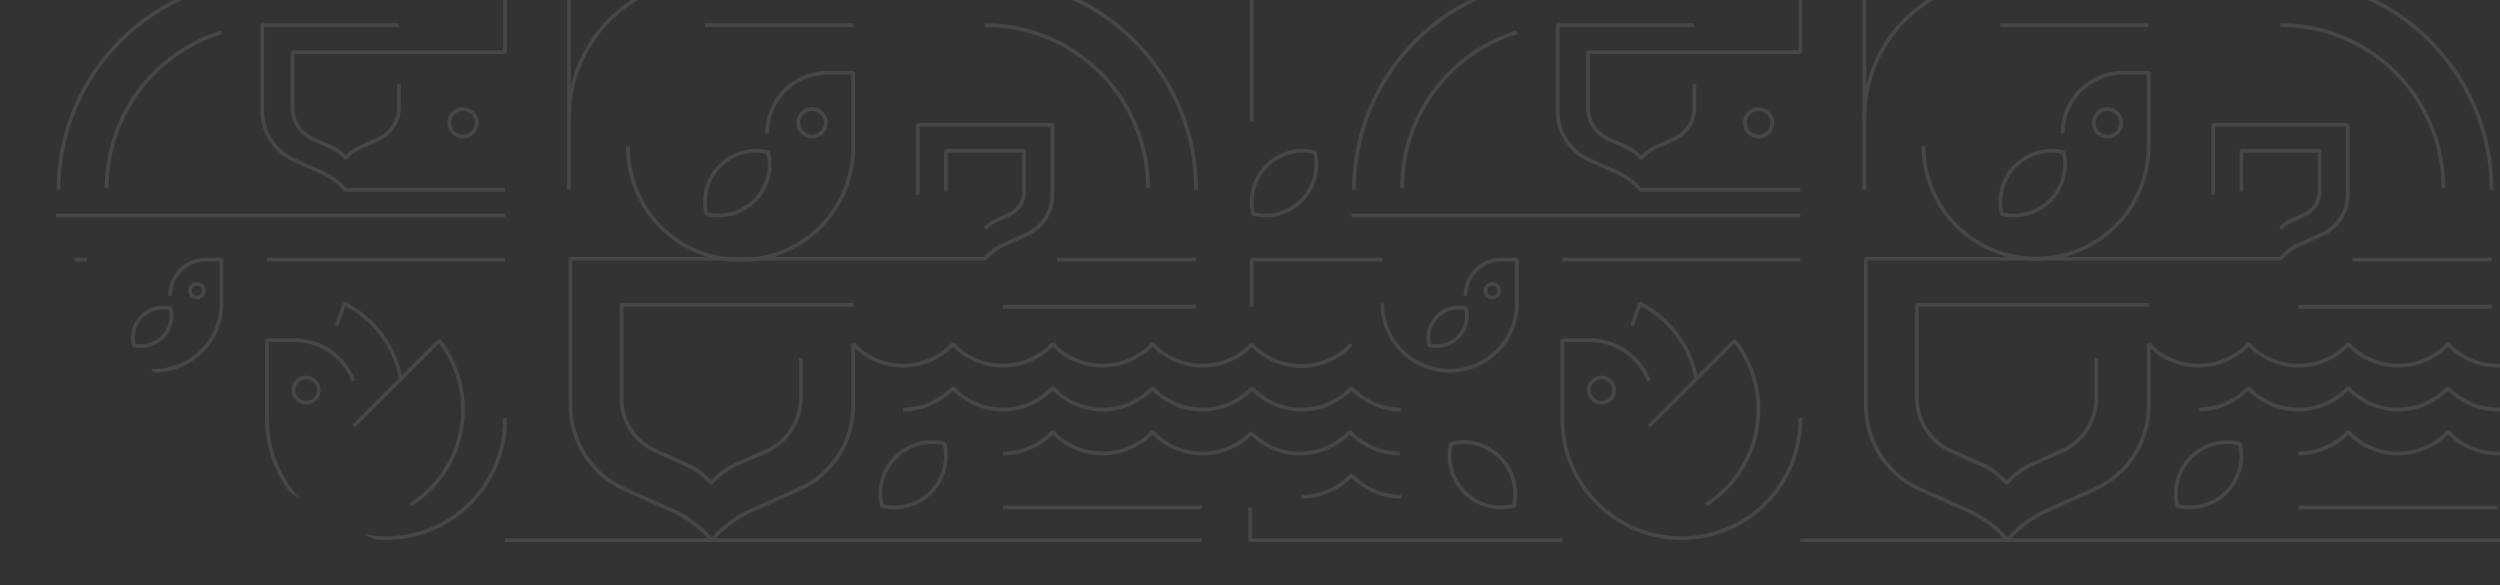 <svg width="1008" height="236" viewBox="0 0 1008 236" fill="none" xmlns="http://www.w3.org/2000/svg">
<rect x="0" y="0" width="1008" height="236" fill="#333333" stroke="none"/>
<g opacity="0.1">
<g clip-path="url(#clip0_967_12232)">
<path d="M855.299 49.503C855.3 50.601 854.975 51.675 854.365 52.588C853.755 53.502 852.887 54.214 851.872 54.635C850.856 55.056 849.738 55.167 848.659 54.953C847.581 54.74 846.59 54.212 845.812 53.436C845.034 52.66 844.504 51.671 844.289 50.594C844.074 49.517 844.184 48.401 844.604 47.386C845.025 46.372 845.737 45.505 846.651 44.895C847.566 44.284 848.641 43.959 849.74 43.959C851.213 43.959 852.626 44.543 853.669 45.582C854.711 46.622 855.297 48.032 855.299 49.503V49.503Z" stroke="white" stroke-width="1.5" stroke-linejoin="bevel"/>
<path d="M714.532 50.417C715.024 47.392 712.966 44.541 709.936 44.05C706.906 43.558 704.05 45.613 703.559 48.639C703.067 51.664 705.124 54.516 708.155 55.007C711.185 55.498 714.04 53.443 714.532 50.417Z" stroke="white" stroke-width="1.5" stroke-linejoin="bevel"/>
<path d="M903.71 77.226V60.808H935.261V77.226C935.261 79.197 934.69 81.125 933.615 82.779C932.54 84.432 931.009 85.738 929.205 86.54L923.916 88.894C922.21 89.654 920.697 90.787 919.488 92.21" stroke="white" stroke-width="1.5" stroke-linejoin="bevel"/>
<path d="M845.217 144.344V160.517C845.216 165.034 843.904 169.453 841.44 173.242C838.977 177.03 835.467 180.025 831.335 181.864L819.213 187.241C815.29 188.976 811.812 191.576 809.041 194.846C806.27 191.576 802.792 188.976 798.869 187.241L786.741 181.864C782.619 180.017 779.12 177.019 776.667 173.231C774.213 169.443 772.91 165.028 772.913 160.517V122.877H866.35" stroke="white" stroke-width="1.5" stroke-linejoin="bevel"/>
<path d="M897.579 198.526C895.043 201.052 891.897 202.883 888.446 203.842C884.995 204.8 881.354 204.854 877.876 203.999C877.03 200.522 877.095 196.887 878.065 193.444C879.035 190 880.878 186.864 883.415 184.338C885.951 181.812 889.097 179.982 892.549 179.023C896 178.064 899.641 178.009 903.12 178.864C903.968 182.34 903.903 185.976 902.933 189.42C901.962 192.865 900.118 196.001 897.579 198.526V198.526Z" stroke="white" stroke-width="1.5" stroke-linejoin="bevel"/>
<path d="M590.602 198.527C593.139 201.054 596.286 202.885 599.738 203.844C603.191 204.803 606.832 204.856 610.311 204C611.158 200.523 611.093 196.888 610.122 193.443C609.152 189.999 607.309 186.863 604.771 184.336C602.233 181.81 599.087 179.98 595.634 179.022C592.182 178.063 588.541 178.009 585.061 178.865C584.213 182.342 584.278 185.978 585.248 189.422C586.219 192.866 588.063 196.003 590.602 198.527V198.527Z" stroke="white" stroke-width="1.5" stroke-linejoin="bevel"/>
<path d="M812.573 66.858C810.07 69.361 808.256 72.466 807.306 75.874C806.357 79.282 806.304 82.877 807.152 86.311C810.595 87.145 814.194 87.08 817.603 86.121C821.013 85.163 824.117 83.344 826.618 80.839C829.119 78.334 830.931 75.228 831.88 71.821C832.829 68.413 832.884 64.819 832.037 61.385C828.596 60.55 824.996 60.614 821.587 61.573C818.177 62.531 815.073 64.352 812.573 66.858V66.858Z" stroke="white" stroke-width="1.5" stroke-linejoin="bevel"/>
<path d="M510.711 66.857C508.208 69.36 506.394 72.466 505.444 75.873C504.494 79.281 504.441 82.876 505.29 86.31C508.732 87.144 512.331 87.079 515.741 86.121C519.15 85.162 522.255 83.343 524.756 80.838C527.256 78.333 529.069 75.228 530.018 71.82C530.967 68.413 531.021 64.819 530.175 61.384C526.733 60.549 523.134 60.614 519.725 61.573C516.315 62.532 513.211 64.352 510.711 66.857V66.857Z" stroke="white" stroke-width="1.5" stroke-linejoin="bevel"/>
<path d="M886.459 165.122C890.226 165.107 893.951 164.33 897.409 162.837C900.866 161.344 903.985 159.166 906.575 156.435C906.964 156.841 907.371 157.235 907.772 157.629C910.411 160.113 913.515 162.053 916.905 163.337C920.296 164.621 923.907 165.225 927.532 165.114C931.157 165.003 934.724 164.18 938.03 162.69C941.335 161.201 944.314 159.075 946.796 156.435C947.191 156.841 947.592 157.235 947.993 157.629C950.632 160.113 953.735 162.053 957.126 163.337C960.517 164.621 964.128 165.225 967.753 165.114C971.377 165.003 974.945 164.18 978.25 162.69C981.556 161.201 984.535 159.075 987.016 156.435C987.411 156.841 987.812 157.235 988.213 157.629C990.853 160.113 993.957 162.053 997.348 163.337C1000.74 164.622 1004.35 165.226 1007.98 165.115C1011.6 165.004 1015.17 164.18 1018.48 162.691C1021.78 161.201 1024.76 159.075 1027.24 156.435" stroke="white" stroke-width="1.5" stroke-linejoin="bevel"/>
<path d="M640.612 157.297C640.612 158.305 640.912 159.291 641.472 160.129C642.033 160.967 642.83 161.62 643.763 162.006C644.696 162.392 645.722 162.492 646.712 162.296C647.702 162.099 648.611 161.614 649.325 160.901C650.039 160.188 650.525 159.28 650.722 158.292C650.919 157.303 650.818 156.278 650.432 155.347C650.045 154.416 649.391 153.62 648.552 153.06C647.712 152.5 646.726 152.201 645.716 152.201C644.363 152.201 643.064 152.738 642.107 153.694C641.15 154.65 640.612 155.946 640.612 157.297Z" stroke="white" stroke-width="1.5" stroke-linejoin="bevel"/>
<path d="M658.032 131.24L661.227 122.397C667.103 125.371 672.211 129.658 676.155 134.925C680.098 140.193 682.771 146.298 683.964 152.766" stroke="white" stroke-width="1.5" stroke-linejoin="bevel"/>
<path d="M926.683 123.707H1004.6" stroke="white" stroke-width="1.5" stroke-linejoin="bevel"/>
<path d="M926.683 204.598H1006.91" stroke="white" stroke-width="1.5" stroke-linejoin="bevel"/>
<path d="M985.182 75.683C985.181 58.287 978.259 41.604 965.94 29.303C953.62 17.002 936.912 10.091 919.49 10.089" stroke="white" stroke-width="1.5" stroke-linejoin="bevel"/>
<path d="M545.908 76.507C545.908 65.347 548.11 54.296 552.387 43.985C556.665 33.674 562.934 24.305 570.838 16.414C578.742 8.523 588.125 2.263 598.451 -2.007C608.778 -6.278 619.845 -8.475 631.022 -8.475" stroke="white" stroke-width="1.5" stroke-linejoin="bevel"/>
<path d="M807.8 -8.474C792.928 -8.474 778.664 -2.575 768.148 7.926C757.632 18.427 751.724 32.669 751.724 47.519" stroke="white" stroke-width="1.5" stroke-linejoin="bevel"/>
<path d="M524.805 200.269C528.572 200.255 532.297 199.479 535.755 197.985C539.213 196.492 542.331 194.314 544.921 191.582C545.31 191.988 545.717 192.382 546.118 192.777C551.238 197.585 557.997 200.27 565.025 200.287" stroke="white" stroke-width="1.5" stroke-linejoin="bevel"/>
<path d="M725.927 86.894H544.929" stroke="white" stroke-width="1.5" stroke-linejoin="bevel"/>
<path d="M579.484 127.572C577.987 129.068 576.903 130.924 576.336 132.961C575.769 134.998 575.738 137.147 576.247 139.199C578.305 139.7 580.458 139.663 582.498 139.091C584.537 138.519 586.395 137.432 587.891 135.934C589.387 134.436 590.47 132.578 591.037 130.54C591.604 128.502 591.635 126.352 591.128 124.298C589.069 123.797 586.915 123.835 584.875 124.408C582.835 124.982 580.978 126.072 579.484 127.572V127.572Z" stroke="white" stroke-width="1.5" stroke-linejoin="bevel"/>
<path d="M604.428 117.196C604.428 117.739 604.267 118.269 603.965 118.72C603.664 119.171 603.235 119.522 602.733 119.73C602.231 119.938 601.679 119.992 601.146 119.886C600.613 119.78 600.124 119.519 599.74 119.136C599.356 118.752 599.094 118.263 598.988 117.731C598.882 117.199 598.937 116.648 599.145 116.147C599.352 115.646 599.705 115.218 600.156 114.916C600.608 114.615 601.139 114.454 601.682 114.454C602.41 114.454 603.109 114.743 603.624 115.257C604.139 115.772 604.428 116.469 604.428 117.196Z" stroke="white" stroke-width="1.5" stroke-linejoin="bevel"/>
<path d="M683.002 10.104H628.057V44.823C628.053 48.993 629.26 53.076 631.533 56.575C633.805 60.075 637.046 62.841 640.861 64.539L652.05 69.516C655.659 71.122 658.86 73.519 661.414 76.53H725.916" stroke="white" stroke-width="1.5" stroke-linejoin="bevel"/>
<path d="M866.331 10.104H806.562" stroke="white" stroke-width="1.5" stroke-linejoin="bevel"/>
<path d="M332.978 49.503C332.979 50.602 332.654 51.676 332.043 52.589C331.433 53.503 330.565 54.215 329.549 54.636C328.533 55.057 327.415 55.167 326.336 54.953C325.257 54.739 324.266 54.211 323.488 53.434C322.711 52.657 322.181 51.668 321.967 50.591C321.753 49.514 321.863 48.397 322.285 47.383C322.706 46.368 323.419 45.501 324.334 44.892C325.25 44.282 326.325 43.958 327.425 43.959C328.898 43.959 330.31 44.543 331.351 45.583C332.393 46.623 332.978 48.033 332.978 49.503V49.503Z" stroke="white" stroke-width="1.5" stroke-linejoin="bevel"/>
<path d="M192.255 49.503C192.256 50.601 191.931 51.675 191.321 52.589C190.711 53.502 189.843 54.215 188.828 54.636C187.812 55.056 186.694 55.167 185.616 54.954C184.537 54.74 183.546 54.212 182.768 53.436C181.99 52.66 181.46 51.671 181.245 50.594C181.03 49.517 181.14 48.401 181.56 47.387C181.981 46.372 182.693 45.505 183.607 44.895C184.522 44.285 185.597 43.959 186.696 43.959C188.169 43.959 189.582 44.543 190.625 45.583C191.667 46.622 192.253 48.032 192.255 49.503V49.503Z" stroke="white" stroke-width="1.5" stroke-linejoin="bevel"/>
<path d="M381.4 77.226V60.808H412.951V77.226C412.952 79.197 412.38 81.125 411.305 82.779C410.231 84.432 408.699 85.738 406.896 86.54L401.606 88.894C399.9 89.654 398.387 90.787 397.179 92.21" stroke="white" stroke-width="1.5" stroke-linejoin="bevel"/>
<path d="M322.907 144.344V160.517C322.906 165.034 321.594 169.453 319.131 173.242C316.667 177.03 313.157 180.025 309.026 181.864L296.903 187.241C292.981 188.976 289.503 191.576 286.731 194.846C283.96 191.576 280.482 188.976 276.56 187.241L264.437 181.864C260.314 180.018 256.814 177.02 254.36 173.232C251.905 169.444 250.601 165.028 250.604 160.517V122.877H344.005" stroke="white" stroke-width="1.5" stroke-linejoin="bevel"/>
<path d="M375.261 198.526C372.725 201.052 369.579 202.883 366.128 203.842C362.676 204.8 359.036 204.854 355.557 203.999C354.711 200.522 354.777 196.887 355.747 193.444C356.717 190 358.559 186.864 361.096 184.338C363.633 181.812 366.779 179.982 370.23 179.023C373.682 178.064 377.323 178.009 380.801 178.864C381.649 182.34 381.585 185.976 380.614 189.42C379.644 192.865 377.8 196.001 375.261 198.526V198.526Z" stroke="white" stroke-width="1.5" stroke-linejoin="bevel"/>
<path d="M68.282 198.527C70.819 201.054 73.965 202.885 77.418 203.844C80.87 204.803 84.512 204.856 87.991 204C88.837 200.523 88.772 196.888 87.802 193.443C86.831 189.999 84.989 186.863 82.451 184.336C79.913 181.81 76.766 179.98 73.314 179.022C69.862 178.063 66.22 178.009 62.741 178.865C61.893 182.342 61.958 185.978 62.928 189.422C63.899 192.866 65.743 196.003 68.282 198.527V198.527Z" stroke="white" stroke-width="1.5" stroke-linejoin="bevel"/>
<path d="M290.253 66.857C287.75 69.36 285.936 72.465 284.986 75.873C284.036 79.281 283.983 82.876 284.832 86.31C288.274 87.144 291.873 87.079 295.283 86.12C298.692 85.162 301.797 83.343 304.298 80.838C306.798 78.333 308.611 75.227 309.56 71.82C310.509 68.412 310.563 64.818 309.717 61.384C306.275 60.548 302.676 60.613 299.266 61.572C295.857 62.53 292.753 64.351 290.253 66.857V66.857Z" stroke="white" stroke-width="1.5" stroke-linejoin="bevel"/>
<path d="M-11.61 66.857C-14.112 69.361 -15.925 72.466 -16.875 75.874C-17.825 79.281 -17.878 82.876 -17.03 86.31C-13.588 87.144 -9.989 87.079 -6.58 86.121C-3.17 85.162 -0.065 83.343 2.435 80.838C4.936 78.333 6.748 75.228 7.697 71.82C8.647 68.413 8.701 64.819 7.855 61.384C4.413 60.549 0.813 60.614 -2.596 61.573C-6.005 62.532 -9.11 64.352 -11.61 66.857V66.857Z" stroke="white" stroke-width="1.5" stroke-linejoin="bevel"/>
<path d="M364.139 165.122C367.906 165.107 371.631 164.33 375.088 162.837C378.546 161.344 381.664 159.166 384.255 156.435C384.644 156.841 385.051 157.235 385.452 157.629C388.091 160.113 391.194 162.053 394.585 163.337C397.976 164.621 401.587 165.225 405.212 165.114C408.837 165.003 412.404 164.18 415.709 162.69C419.015 161.201 421.994 159.075 424.475 156.435C424.87 156.841 425.271 157.235 425.672 157.629C428.312 160.113 431.416 162.053 434.807 163.337C438.198 164.622 441.81 165.226 445.435 165.115C449.061 165.004 452.628 164.18 455.934 162.691C459.24 161.201 462.22 159.075 464.702 156.435C465.091 156.841 465.492 157.235 465.899 157.629C471.202 162.626 478.272 165.321 485.561 165.125C492.85 164.929 499.764 161.858 504.791 156.584C505.138 156.942 505.497 157.289 505.868 157.629C508.507 160.113 511.611 162.053 515.002 163.337C518.392 164.621 522.003 165.225 525.628 165.114C529.253 165.003 532.82 164.18 536.126 162.69C539.431 161.201 542.41 159.075 544.892 156.435C545.287 156.841 545.688 157.235 546.089 157.629C551.211 162.433 557.969 165.116 564.996 165.134" stroke="white" stroke-width="1.5" stroke-linejoin="bevel"/>
<path d="M-17.631 156.435C-17.242 156.841 -16.835 157.235 -16.434 157.629C-13.796 160.115 -10.693 162.057 -7.302 163.342C-3.911 164.628 -0.299 165.233 3.326 165.122C6.952 165.011 10.52 164.186 13.825 162.696C17.131 161.205 20.109 159.077 22.59 156.435C22.985 156.841 23.386 157.235 23.786 157.629C28.908 162.435 35.666 165.119 42.694 165.14" stroke="white" stroke-width="1.5" stroke-linejoin="bevel"/>
<path d="M118.303 157.297C118.303 158.305 118.602 159.291 119.163 160.129C119.724 160.967 120.521 161.62 121.453 162.006C122.386 162.392 123.412 162.492 124.402 162.296C125.392 162.099 126.302 161.614 127.016 160.901C127.729 160.188 128.215 159.28 128.412 158.292C128.609 157.303 128.508 156.278 128.122 155.347C127.736 154.416 127.081 153.62 126.242 153.06C125.403 152.5 124.416 152.201 123.407 152.201C122.053 152.201 120.755 152.738 119.798 153.694C118.84 154.65 118.303 155.946 118.303 157.297Z" stroke="white" stroke-width="1.5" stroke-linejoin="bevel"/>
<path d="M135.715 131.24L138.91 122.397C144.785 125.371 149.893 129.658 153.837 134.925C157.781 140.193 160.454 146.298 161.647 152.766" stroke="white" stroke-width="1.5" stroke-linejoin="bevel"/>
<path d="M404.363 123.707H482.279" stroke="white" stroke-width="1.5" stroke-linejoin="bevel"/>
<path d="M404.363 204.598H484.595" stroke="white" stroke-width="1.5" stroke-linejoin="bevel"/>
<path d="M462.859 75.675C462.853 58.283 455.929 41.605 443.61 29.308C431.291 17.012 414.585 10.105 397.167 10.105" stroke="white" stroke-width="1.5" stroke-linejoin="bevel"/>
<path d="M23.599 76.507C23.599 65.347 25.8 54.296 30.078 43.985C34.355 33.674 40.625 24.305 48.528 16.414C56.432 8.523 65.815 2.263 76.141 -2.007C86.468 -6.278 97.536 -8.475 108.713 -8.475" stroke="white" stroke-width="1.5" stroke-linejoin="bevel"/>
<path d="M285.479 -8.475C270.607 -8.475 256.343 -2.575 245.827 7.926C235.31 18.426 229.402 32.669 229.402 47.519" stroke="white" stroke-width="1.5" stroke-linejoin="bevel"/>
<path d="M2.506 200.269C6.273 200.256 9.999 199.479 13.456 197.986C16.914 196.493 20.032 194.314 22.622 191.582C23.017 191.988 23.418 192.383 23.819 192.777C28.939 197.585 35.698 200.27 42.726 200.287" stroke="white" stroke-width="1.5" stroke-linejoin="bevel"/>
<path d="M203.617 86.894H22.618" stroke="white" stroke-width="1.5" stroke-linejoin="bevel"/>
<path d="M57.163 127.576C55.668 129.073 54.584 130.929 54.017 132.966C53.45 135.002 53.419 137.151 53.925 139.203C55.983 139.701 58.135 139.662 60.172 139.089C62.21 138.516 64.066 137.428 65.561 135.931C67.056 134.434 68.139 132.577 68.706 130.54C69.274 128.504 69.306 126.355 68.8 124.302C66.742 123.803 64.59 123.842 62.551 124.416C60.513 124.989 58.657 126.078 57.163 127.576V127.576Z" stroke="white" stroke-width="1.5" stroke-linejoin="bevel"/>
<path d="M82.119 117.196C82.119 117.739 81.958 118.269 81.656 118.72C81.354 119.171 80.925 119.522 80.423 119.73C79.921 119.938 79.369 119.992 78.837 119.886C78.304 119.78 77.814 119.519 77.43 119.136C77.046 118.752 76.785 118.263 76.679 117.731C76.573 117.199 76.627 116.648 76.835 116.147C77.043 115.646 77.395 115.218 77.847 114.916C78.298 114.615 78.829 114.454 79.372 114.454C80.101 114.454 80.799 114.743 81.314 115.257C81.829 115.772 82.119 116.469 82.119 117.196Z" stroke="white" stroke-width="1.5" stroke-linejoin="bevel"/>
<path d="M160.695 10.105H105.749V44.823C105.745 48.994 106.952 53.076 109.225 56.575C111.498 60.075 114.738 62.841 118.554 64.539L129.743 69.516C133.352 71.122 136.552 73.52 139.107 76.53H203.608" stroke="white" stroke-width="1.5" stroke-linejoin="bevel"/>
<path d="M344.02 10.104H284.252" stroke="white" stroke-width="1.5" stroke-linejoin="bevel"/>
<path d="M831.651 53.698C831.651 47.366 834.116 41.282 838.525 36.731C842.934 32.18 848.942 29.519 855.28 29.31H866.355V58.985C866.355 71.009 861.572 82.54 853.057 91.042C844.543 99.544 832.994 104.32 820.953 104.32C808.912 104.32 797.363 99.544 788.849 91.042C780.334 82.54 775.551 71.009 775.551 58.985" stroke="white" stroke-width="1.5" stroke-linejoin="bevel"/>
<path d="M751.724 76.508V-8.474H892.364" stroke="white" stroke-width="1.5" stroke-linejoin="bevel"/>
<path d="M1027.27 -8.475V138.733C1024.79 141.373 1021.81 143.499 1018.5 144.989C1015.2 146.478 1011.63 147.302 1008 147.413C1004.38 147.524 1000.77 146.92 997.374 145.635C993.983 144.351 990.879 142.411 988.239 139.927C987.841 139.529 987.442 139.131 987.043 138.733C984.561 141.373 981.581 143.499 978.275 144.989C974.969 146.478 971.401 147.302 967.776 147.413C964.151 147.524 960.539 146.92 957.148 145.635C953.757 144.351 950.652 142.411 948.013 139.927C947.6 139.545 947.199 139.151 946.816 138.733C944.335 141.373 941.356 143.499 938.05 144.988C934.745 146.478 931.177 147.301 927.552 147.412C923.928 147.523 920.317 146.919 916.926 145.635C913.535 144.351 910.431 142.411 907.792 139.927C907.38 139.545 906.973 139.151 906.596 138.733C904.113 141.373 901.134 143.499 897.828 144.989C894.522 146.478 890.954 147.302 887.329 147.413C883.704 147.524 880.092 146.92 876.701 145.635C873.31 144.351 870.205 142.411 867.566 139.927C867.153 139.545 866.752 139.151 866.369 138.733V163.64C866.369 170.761 864.303 177.729 860.419 183.701C856.536 189.673 851.002 194.393 844.488 197.289L825.377 205.791C819.208 208.533 813.739 212.63 809.377 217.776C805.008 212.627 799.53 208.53 793.353 205.791L774.206 197.289C767.694 194.391 762.162 189.671 758.279 183.699C754.397 177.727 752.331 170.76 752.331 163.64V104.319H919.478C921.554 101.868 924.157 99.917 927.095 98.613L936.19 94.563C939.291 93.184 941.926 90.938 943.775 88.095C945.624 85.252 946.607 81.935 946.607 78.545V50.309H892.343V78.545" stroke="white" stroke-width="1.5" stroke-linejoin="bevel"/>
<path d="M664.87 153.57C663.03 148.867 659.85 144.806 655.722 141.889C651.595 138.972 646.702 137.327 641.648 137.158H629.939V168.531C629.868 174.868 631.057 181.157 633.437 187.033C635.816 192.909 639.34 198.255 643.803 202.762C648.267 207.269 653.581 210.847 659.439 213.288C665.296 215.73 671.581 216.988 677.929 216.988C684.276 216.988 690.561 215.73 696.418 213.288C702.276 210.847 707.59 207.269 712.054 202.762C716.517 198.255 720.041 192.909 722.421 187.033C724.801 181.157 725.99 174.868 725.919 168.531" stroke="white" stroke-width="1.5" stroke-linejoin="bevel"/>
<path d="M664.866 171.829L699.414 137.344C703.308 142.332 706.113 148.078 707.648 154.214C709.184 160.35 709.415 166.738 708.329 172.969C707.242 179.2 704.861 185.134 701.339 190.39C697.817 195.646 693.232 200.108 687.878 203.488" stroke="white" stroke-width="1.5" stroke-linejoin="bevel"/>
<path d="M948.568 104.65H1004.61" stroke="white" stroke-width="1.5" stroke-linejoin="bevel"/>
<path d="M1004.6 76.508C1004.6 53.969 995.629 32.353 979.668 16.416C963.707 0.479 942.059 -8.474 919.487 -8.474" stroke="white" stroke-width="1.5" stroke-linejoin="bevel"/>
<path d="M565.338 75.679C565.34 61.688 569.819 48.063 578.124 36.794C586.428 25.524 598.123 17.2 611.5 13.036" stroke="white" stroke-width="1.5" stroke-linejoin="bevel"/>
<path d="M725.921 217.773H1027.27V174.159C1024.79 176.801 1021.81 178.928 1018.5 180.418C1015.2 181.909 1011.63 182.733 1008 182.844C1004.38 182.955 1000.77 182.351 997.374 181.065C993.983 179.78 990.879 177.839 988.24 175.354C987.841 174.956 987.442 174.557 987.043 174.159C984.562 176.801 981.583 178.928 978.277 180.418C974.971 181.909 971.402 182.733 967.777 182.844C964.151 182.955 960.539 182.351 957.148 181.065C953.756 179.78 950.652 177.839 948.013 175.354C947.601 174.971 947.2 174.577 946.817 174.159C944.227 176.892 941.109 179.072 937.652 180.566C934.194 182.06 930.468 182.838 926.701 182.852" stroke="white" stroke-width="1.5" stroke-linejoin="bevel"/>
<path d="M629.948 217.777H504.051V204.597" stroke="white" stroke-width="1.5" stroke-linejoin="bevel"/>
<path d="M725.925 104.65H629.945" stroke="white" stroke-width="1.5" stroke-linejoin="bevel"/>
<path d="M590.857 119.228C590.857 115.443 592.33 111.806 594.966 109.085C597.603 106.365 601.195 104.775 604.984 104.651H611.602V122.383C611.602 129.569 608.743 136.461 603.654 141.542C598.565 146.623 591.663 149.478 584.467 149.478C577.27 149.478 570.368 146.623 565.28 141.542C560.191 136.461 557.332 129.569 557.332 122.383" stroke="white" stroke-width="1.5" stroke-linejoin="bevel"/>
<path d="M557.333 104.65H504.69V123.709" stroke="white" stroke-width="1.5" stroke-linejoin="bevel"/>
<path d="M683.187 33.754V43.373C683.186 46.056 682.407 48.682 680.943 50.932C679.48 53.183 677.396 54.963 674.942 56.057L667.762 59.259C665.439 60.293 663.38 61.837 661.736 63.776C660.09 61.838 658.029 60.295 655.705 59.259L648.495 56.057C646.041 54.963 643.957 53.183 642.494 50.932C641.03 48.682 640.251 46.056 640.25 43.373V21.01H725.927V-8.475H662.024" stroke="white" stroke-width="1.5" stroke-linejoin="bevel"/>
<path d="M527.457 -29.223L546.574 -20.721C552.743 -17.979 558.212 -13.882 562.574 -8.736L562.496 -8.473H504.69V49.092" stroke="white" stroke-width="1.5" stroke-linejoin="bevel"/>
<path d="M309.296 53.698C309.295 47.366 311.76 41.282 316.169 36.731C320.578 32.18 326.587 29.519 332.924 29.31H344V58.985C344.069 64.982 342.945 70.933 340.695 76.493C338.444 82.054 335.111 87.113 330.888 91.378C326.666 95.643 321.638 99.029 316.095 101.34C310.553 103.651 304.607 104.841 298.6 104.841C292.594 104.841 286.648 103.651 281.105 101.34C275.563 99.029 270.535 95.643 266.313 91.378C262.09 87.113 258.757 82.054 256.506 76.493C254.256 70.933 253.132 64.982 253.201 58.985" stroke="white" stroke-width="1.5" stroke-linejoin="bevel"/>
<path d="M229.402 76.507V-8.475H370.049" stroke="white" stroke-width="1.5" stroke-linejoin="bevel"/>
<path d="M370.048 78.541V50.305H424.306V78.541C424.307 81.931 423.323 85.248 421.474 88.091C419.625 90.934 416.99 93.181 413.889 94.559L404.794 98.61C401.857 99.914 399.253 101.864 397.177 104.315H230.03V163.637C230.03 170.757 232.097 177.725 235.98 183.697C239.864 189.669 245.397 194.389 251.912 197.286L271.005 205.787C277.173 208.53 282.642 212.626 287.004 217.772C291.367 212.626 296.836 208.53 303.004 205.787L322.151 197.286C328.659 194.384 334.186 189.662 338.064 183.69C341.942 177.719 344.005 170.754 344.002 163.637V138.729C344.397 139.135 344.798 139.529 345.199 139.924C347.839 142.408 350.943 144.347 354.334 145.632C357.725 146.916 361.337 147.52 364.962 147.409C368.588 147.298 372.155 146.474 375.461 144.985C378.767 143.495 381.747 141.37 384.229 138.729C384.618 139.135 385.025 139.529 385.426 139.924C388.065 142.407 391.168 144.347 394.559 145.631C397.95 146.916 401.561 147.52 405.186 147.409C408.811 147.298 412.378 146.474 415.683 144.985C418.989 143.495 421.968 141.369 424.45 138.729C424.844 139.135 425.245 139.529 425.646 139.924C428.286 142.408 431.39 144.347 434.781 145.632C438.173 146.916 441.784 147.52 445.409 147.409C449.035 147.298 452.602 146.474 455.908 144.985C459.215 143.495 462.194 141.37 464.676 138.729C465.065 139.135 465.472 139.529 465.873 139.924C471.163 144.906 478.21 147.6 485.48 147.419C492.749 147.237 499.653 144.196 504.687 138.956C505.058 139.344 505.447 139.721 505.842 140.085C508.481 142.569 511.585 144.508 514.976 145.793C518.366 147.077 521.977 147.681 525.602 147.57C529.227 147.459 532.794 146.635 536.1 145.146C539.405 143.656 542.384 141.531 544.866 138.89" stroke="white" stroke-width="1.5" stroke-linejoin="bevel"/>
<path d="M142.553 153.57C140.713 148.867 137.533 144.806 133.405 141.889C129.278 138.972 124.385 137.327 119.331 137.158H107.651V168.531C107.581 174.868 108.769 181.157 111.149 187.033C113.529 192.909 117.053 198.255 121.516 202.762C125.98 207.269 131.294 210.847 137.152 213.288C143.009 215.73 149.294 216.988 155.641 216.988C161.989 216.988 168.274 215.73 174.131 213.288C179.989 210.847 185.303 207.269 189.767 202.762C194.23 198.255 197.754 192.909 200.133 187.033C202.513 181.157 203.702 174.868 203.631 168.531" stroke="white" stroke-width="1.5" stroke-linejoin="bevel"/>
<path d="M142.557 171.829L177.099 137.344C180.993 142.332 183.798 148.078 185.333 154.214C186.868 160.35 187.1 166.738 186.013 172.969C184.927 179.2 182.546 185.134 179.023 190.39C175.501 195.646 170.916 200.108 165.563 203.488" stroke="white" stroke-width="1.5" stroke-linejoin="bevel"/>
<path d="M426.248 104.65H482.289" stroke="white" stroke-width="1.5" stroke-linejoin="bevel"/>
<path d="M482.275 76.508C482.275 53.969 473.308 32.354 457.348 16.416C441.387 0.479 419.739 -8.474 397.167 -8.474" stroke="white" stroke-width="1.5" stroke-linejoin="bevel"/>
<path d="M43.028 75.679C43.03 61.688 47.51 48.063 55.814 36.794C64.119 25.524 75.813 17.2 89.19 13.036" stroke="white" stroke-width="1.5" stroke-linejoin="bevel"/>
<path d="M404.363 182.827C408.131 182.814 411.857 182.036 415.315 180.542C418.773 179.048 421.891 176.868 424.48 174.134C424.874 174.54 425.275 174.934 425.676 175.329C428.315 177.814 431.419 179.755 434.81 181.04C438.202 182.326 441.814 182.93 445.439 182.819C449.065 182.708 452.633 181.884 455.939 180.393C459.246 178.903 462.225 176.776 464.706 174.134C465.095 174.54 465.496 174.934 465.903 175.329C471.144 180.28 478.122 182.978 485.335 182.843C492.549 182.708 499.421 179.75 504.472 174.606C509.523 179.75 516.395 182.708 523.608 182.843C530.822 182.978 537.8 180.28 543.041 175.329C543.454 174.946 543.855 174.552 544.238 174.134C546.827 176.867 549.945 179.046 553.403 180.541C556.861 182.035 560.586 182.813 564.354 182.827" stroke="white" stroke-width="1.5" stroke-linejoin="bevel"/>
<path d="M203.609 217.775H484.603" stroke="white" stroke-width="1.5" stroke-linejoin="bevel"/>
<path d="M107.658 217.773H-18.27V174.159C-15.789 176.802 -12.811 178.929 -9.505 180.42C-6.199 181.911 -2.631 182.735 0.994 182.846C4.619 182.957 8.231 182.353 11.622 181.067C15.013 179.781 18.116 177.84 20.754 175.354C21.167 174.972 21.568 174.577 21.951 174.159C24.54 176.892 27.658 179.072 31.116 180.566C34.574 182.06 38.3 182.838 42.067 182.852" stroke="white" stroke-width="1.5" stroke-linejoin="bevel"/>
<path d="M203.595 104.65H107.615" stroke="white" stroke-width="1.5" stroke-linejoin="bevel"/>
<path d="M68.546 119.228C68.545 115.444 70.018 111.807 72.653 109.087C75.288 106.367 78.879 104.776 82.666 104.65H89.29V122.383C89.29 129.569 86.431 136.46 81.343 141.542C76.254 146.623 69.352 149.478 62.155 149.478C54.959 149.478 48.057 146.623 42.968 141.542C37.879 136.46 35.02 129.569 35.02 122.383" stroke="white" stroke-width="1.5" stroke-linejoin="bevel"/>
<path d="M35.014 104.65H-17.64V138.897C-17.251 139.303 -16.85 139.697 -16.443 140.091C-13.804 142.575 -10.7 144.515 -7.309 145.799C-3.919 147.083 -0.308 147.687 3.317 147.576C6.942 147.465 10.509 146.642 13.815 145.152C17.12 143.663 20.099 141.537 22.581 138.897" stroke="white" stroke-width="1.5" stroke-linejoin="bevel"/>
<path d="M160.865 33.754V43.373C160.864 46.056 160.084 48.682 158.621 50.932C157.158 53.183 155.074 54.963 152.62 56.057L145.439 59.259C143.099 60.287 141.023 61.831 139.366 63.776C137.734 61.844 135.689 60.301 133.383 59.259L126.173 56.057C123.719 54.963 121.634 53.183 120.171 50.932C118.708 48.682 117.929 46.056 117.928 43.373V21.01H203.604V-8.475H139.701" stroke="white" stroke-width="1.5" stroke-linejoin="bevel"/>
<path d="M123.275 -147.962V-176.204H177.538V-147.962C177.538 -144.573 176.554 -141.256 174.705 -138.413C172.857 -135.57 170.222 -133.324 167.121 -131.945L158.026 -127.9C155.09 -126.594 152.487 -124.643 150.409 -122.194H-16.743V-62.873C-16.744 -55.752 -14.677 -48.784 -10.793 -42.812C-6.91 -36.841 -1.376 -32.121 5.138 -29.224L24.285 -20.722C30.453 -17.98 35.922 -13.883 40.285 -8.737L40.207 -8.474H-17.629V49.091" stroke="white" stroke-width="1.5" stroke-linejoin="bevel"/>
</g>
</g>
<defs>
<clipPath id="clip0_967_12232">
<rect y="-235" width="1219" height="471" rx="235.5" fill="white"/>
</clipPath>
</defs>
</svg>
